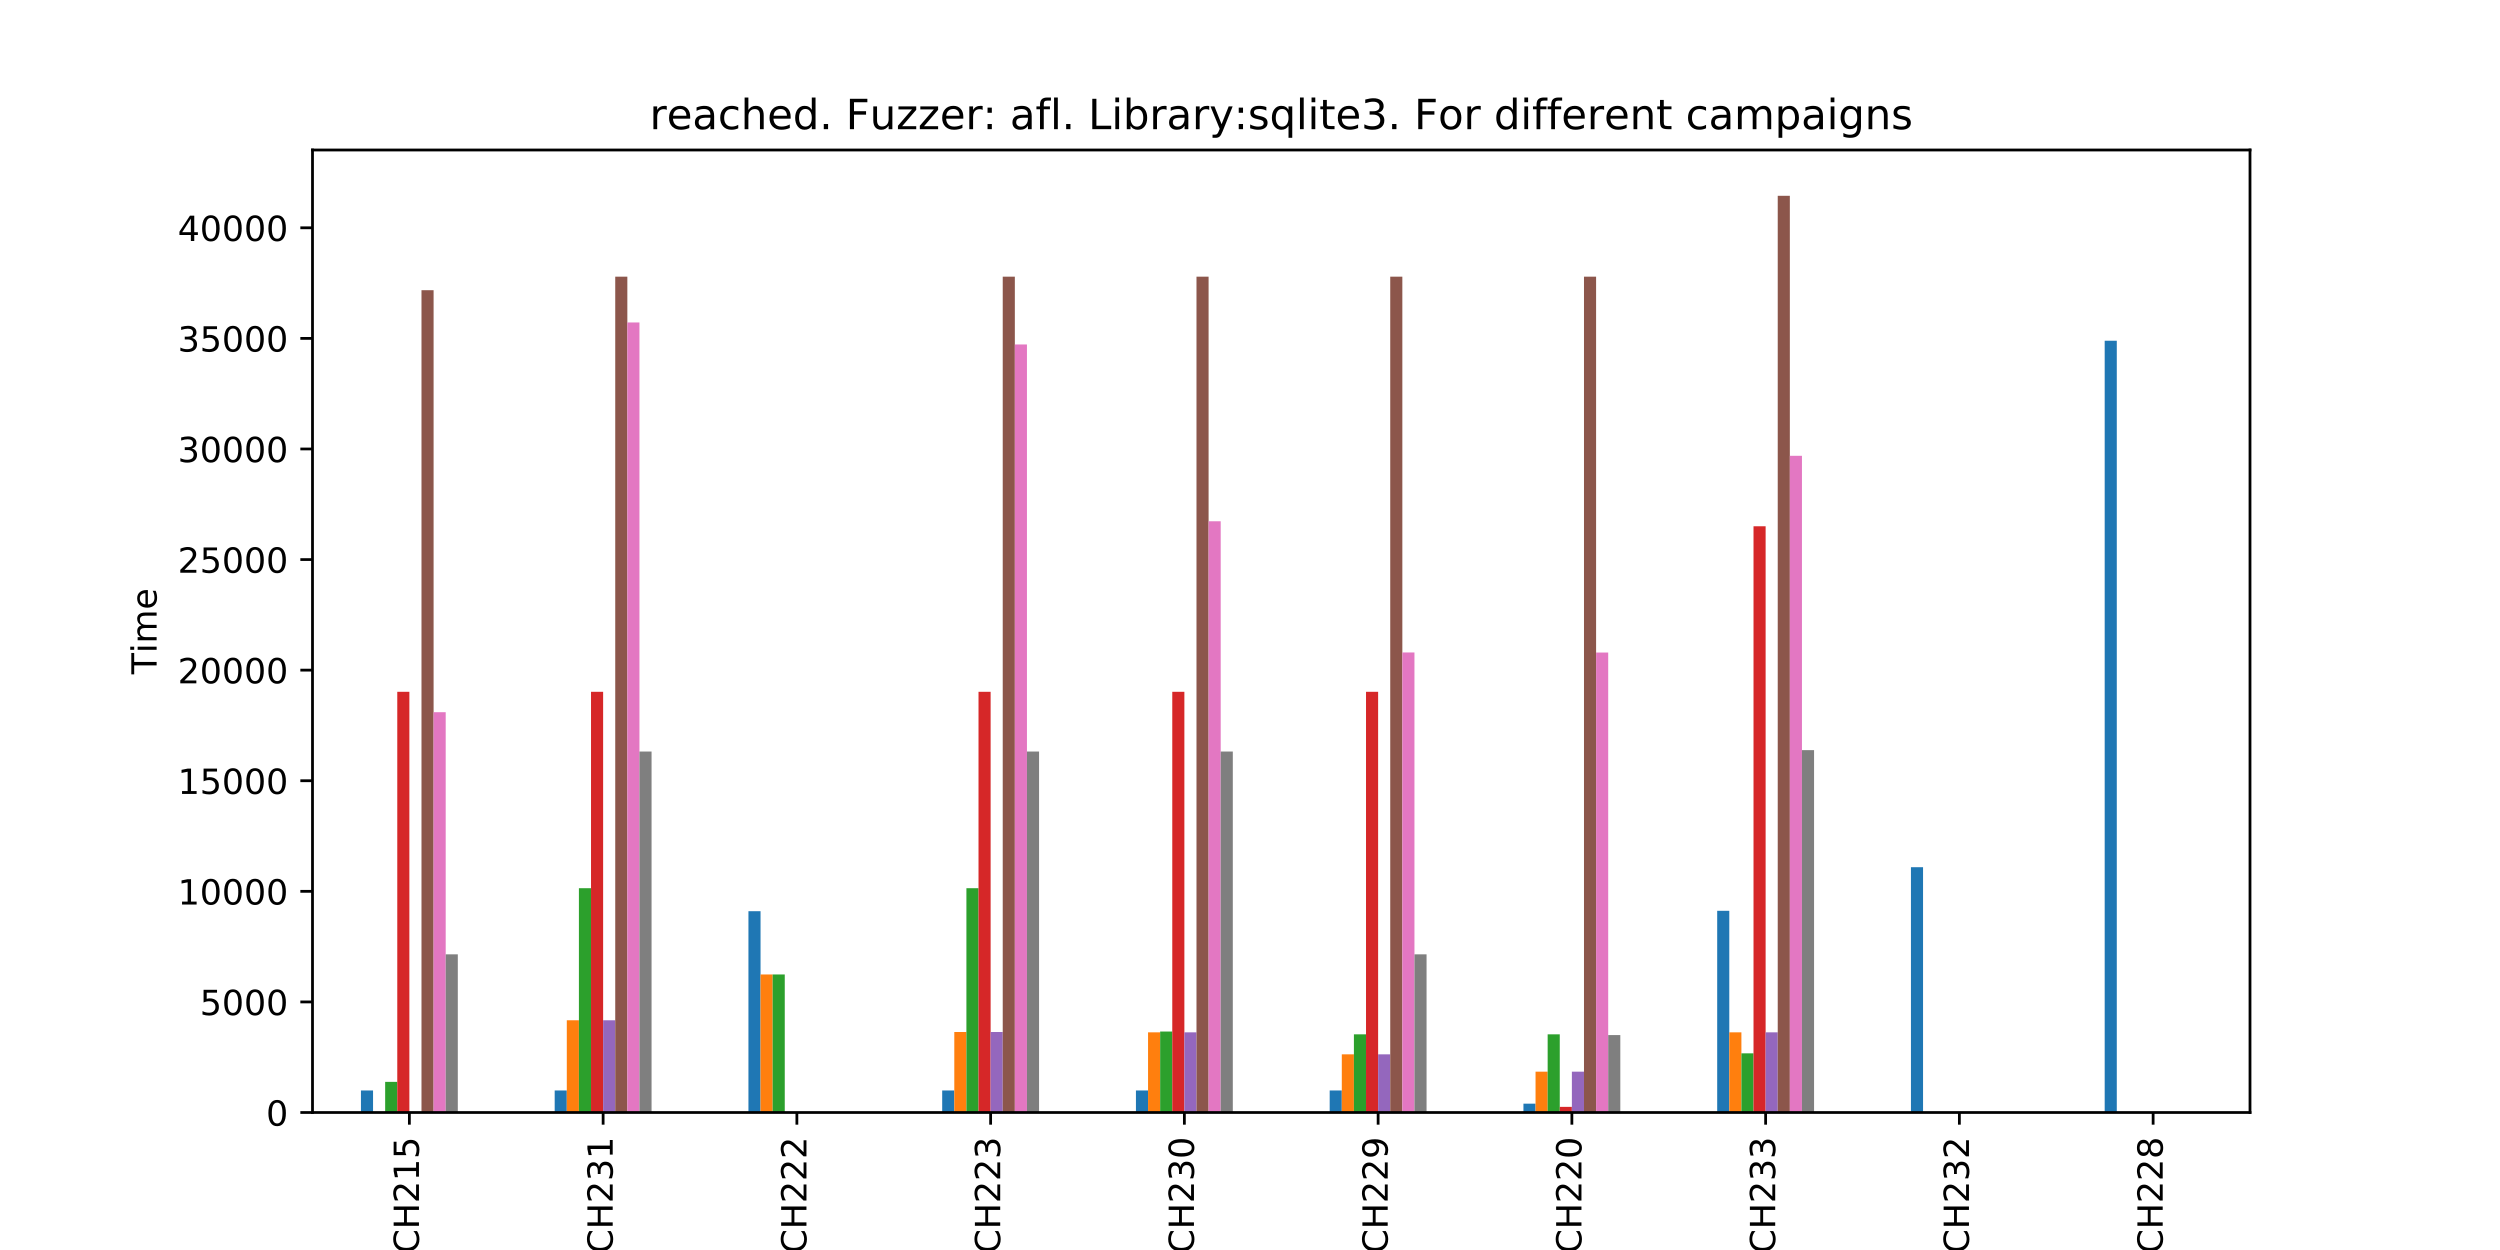 <?xml version="1.0" encoding="utf-8" standalone="no"?>
<!DOCTYPE svg PUBLIC "-//W3C//DTD SVG 1.1//EN"
  "http://www.w3.org/Graphics/SVG/1.1/DTD/svg11.dtd">
<!-- Created with matplotlib (https://matplotlib.org/) -->
<svg height="360pt" version="1.1" viewBox="0 0 720 360" width="720pt" xmlns="http://www.w3.org/2000/svg" xmlns:xlink="http://www.w3.org/1999/xlink">
 <defs>
  <style type="text/css">
*{stroke-linecap:butt;stroke-linejoin:round;}
  </style>
 </defs>
 <g id="figure_1">
  <g id="patch_1">
   <path d="M 0 360 
L 720 360 
L 720 0 
L 0 0 
z
" style="fill:#ffffff;"/>
  </g>
  <g id="axes_1">
   <g id="patch_2">
    <path d="M 90 320.4 
L 648 320.4 
L 648 43.2 
L 90 43.2 
z
" style="fill:#ffffff;"/>
   </g>
   <g id="patch_3">
    <path clip-path="url(#p4ef80f295a)" d="M 103.95 320.4 
L 107.438 320.4 
L 107.438 314.062 
L 103.95 314.062 
z
" style="fill:#1f77b4;"/>
   </g>
   <g id="patch_4">
    <path clip-path="url(#p4ef80f295a)" d="M 159.75 320.4 
L 163.238 320.4 
L 163.238 314.062 
L 159.75 314.062 
z
" style="fill:#1f77b4;"/>
   </g>
   <g id="patch_5">
    <path clip-path="url(#p4ef80f295a)" d="M 215.55 320.4 
L 219.037 320.4 
L 219.037 262.434 
L 215.55 262.434 
z
" style="fill:#1f77b4;"/>
   </g>
   <g id="patch_6">
    <path clip-path="url(#p4ef80f295a)" d="M 271.35 320.4 
L 274.837 320.4 
L 274.837 314.062 
L 271.35 314.062 
z
" style="fill:#1f77b4;"/>
   </g>
   <g id="patch_7">
    <path clip-path="url(#p4ef80f295a)" d="M 327.15 320.4 
L 330.637 320.4 
L 330.637 314.062 
L 327.15 314.062 
z
" style="fill:#1f77b4;"/>
   </g>
   <g id="patch_8">
    <path clip-path="url(#p4ef80f295a)" d="M 382.95 320.4 
L 386.438 320.4 
L 386.438 314.062 
L 382.95 314.062 
z
" style="fill:#1f77b4;"/>
   </g>
   <g id="patch_9">
    <path clip-path="url(#p4ef80f295a)" d="M 438.75 320.4 
L 442.238 320.4 
L 442.238 317.852 
L 438.75 317.852 
z
" style="fill:#1f77b4;"/>
   </g>
   <g id="patch_10">
    <path clip-path="url(#p4ef80f295a)" d="M 494.55 320.4 
L 498.038 320.4 
L 498.038 262.307 
L 494.55 262.307 
z
" style="fill:#1f77b4;"/>
   </g>
   <g id="patch_11">
    <path clip-path="url(#p4ef80f295a)" d="M 550.35 320.4 
L 553.837 320.4 
L 553.837 249.758 
L 550.35 249.758 
z
" style="fill:#1f77b4;"/>
   </g>
   <g id="patch_12">
    <path clip-path="url(#p4ef80f295a)" d="M 606.15 320.4 
L 609.638 320.4 
L 609.638 98.123 
L 606.15 98.123 
z
" style="fill:#1f77b4;"/>
   </g>
   <g id="patch_13">
    <path clip-path="url(#p4ef80f295a)" d="M 107.438 320.4 
L 110.925 320.4 
L 110.925 320.241 
L 107.438 320.241 
z
" style="fill:#ff7f0e;"/>
   </g>
   <g id="patch_14">
    <path clip-path="url(#p4ef80f295a)" d="M 163.238 320.4 
L 166.725 320.4 
L 166.725 293.838 
L 163.238 293.838 
z
" style="fill:#ff7f0e;"/>
   </g>
   <g id="patch_15">
    <path clip-path="url(#p4ef80f295a)" d="M 219.037 320.4 
L 222.525 320.4 
L 222.525 280.652 
L 219.037 280.652 
z
" style="fill:#ff7f0e;"/>
   </g>
   <g id="patch_16">
    <path clip-path="url(#p4ef80f295a)" d="M 274.837 320.4 
L 278.325 320.4 
L 278.325 297.214 
L 274.837 297.214 
z
" style="fill:#ff7f0e;"/>
   </g>
   <g id="patch_17">
    <path clip-path="url(#p4ef80f295a)" d="M 330.637 320.4 
L 334.125 320.4 
L 334.125 297.309 
L 330.637 297.309 
z
" style="fill:#ff7f0e;"/>
   </g>
   <g id="patch_18">
    <path clip-path="url(#p4ef80f295a)" d="M 386.438 320.4 
L 389.925 320.4 
L 389.925 303.647 
L 386.438 303.647 
z
" style="fill:#ff7f0e;"/>
   </g>
   <g id="patch_19">
    <path clip-path="url(#p4ef80f295a)" d="M 442.238 320.4 
L 445.725 320.4 
L 445.725 308.648 
L 442.238 308.648 
z
" style="fill:#ff7f0e;"/>
   </g>
   <g id="patch_20">
    <path clip-path="url(#p4ef80f295a)" d="M 498.038 320.4 
L 501.525 320.4 
L 501.525 297.309 
L 498.038 297.309 
z
" style="fill:#ff7f0e;"/>
   </g>
   <g id="patch_21">
    <path clip-path="url(#p4ef80f295a)" d="M 553.837 320.4 
L 557.325 320.4 
L 557.325 320.4 
L 553.837 320.4 
z
" style="fill:#ff7f0e;"/>
   </g>
   <g id="patch_22">
    <path clip-path="url(#p4ef80f295a)" d="M 609.638 320.4 
L 613.125 320.4 
L 613.125 320.4 
L 609.638 320.4 
z
" style="fill:#ff7f0e;"/>
   </g>
   <g id="patch_23">
    <path clip-path="url(#p4ef80f295a)" d="M 110.925 320.4 
L 114.412 320.4 
L 114.412 311.578 
L 110.925 311.578 
z
" style="fill:#2ca02c;"/>
   </g>
   <g id="patch_24">
    <path clip-path="url(#p4ef80f295a)" d="M 166.725 320.4 
L 170.213 320.4 
L 170.213 255.809 
L 166.725 255.809 
z
" style="fill:#2ca02c;"/>
   </g>
   <g id="patch_25">
    <path clip-path="url(#p4ef80f295a)" d="M 222.525 320.4 
L 226.012 320.4 
L 226.012 280.652 
L 222.525 280.652 
z
" style="fill:#2ca02c;"/>
   </g>
   <g id="patch_26">
    <path clip-path="url(#p4ef80f295a)" d="M 278.325 320.4 
L 281.812 320.4 
L 281.812 255.809 
L 278.325 255.809 
z
" style="fill:#2ca02c;"/>
   </g>
   <g id="patch_27">
    <path clip-path="url(#p4ef80f295a)" d="M 334.125 320.4 
L 337.613 320.4 
L 337.613 297.086 
L 334.125 297.086 
z
" style="fill:#2ca02c;"/>
   </g>
   <g id="patch_28">
    <path clip-path="url(#p4ef80f295a)" d="M 389.925 320.4 
L 393.413 320.4 
L 393.413 297.882 
L 389.925 297.882 
z
" style="fill:#2ca02c;"/>
   </g>
   <g id="patch_29">
    <path clip-path="url(#p4ef80f295a)" d="M 445.725 320.4 
L 449.212 320.4 
L 449.212 297.882 
L 445.725 297.882 
z
" style="fill:#2ca02c;"/>
   </g>
   <g id="patch_30">
    <path clip-path="url(#p4ef80f295a)" d="M 501.525 320.4 
L 505.012 320.4 
L 505.012 303.361 
L 501.525 303.361 
z
" style="fill:#2ca02c;"/>
   </g>
   <g id="patch_31">
    <path clip-path="url(#p4ef80f295a)" d="M 557.325 320.4 
L 560.812 320.4 
L 560.812 320.4 
L 557.325 320.4 
z
" style="fill:#2ca02c;"/>
   </g>
   <g id="patch_32">
    <path clip-path="url(#p4ef80f295a)" d="M 613.125 320.4 
L 616.612 320.4 
L 616.612 320.4 
L 613.125 320.4 
z
" style="fill:#2ca02c;"/>
   </g>
   <g id="patch_33">
    <path clip-path="url(#p4ef80f295a)" d="M 114.412 320.4 
L 117.9 320.4 
L 117.9 199.245 
L 114.412 199.245 
z
" style="fill:#d62728;"/>
   </g>
   <g id="patch_34">
    <path clip-path="url(#p4ef80f295a)" d="M 170.213 320.4 
L 173.7 320.4 
L 173.7 199.245 
L 170.213 199.245 
z
" style="fill:#d62728;"/>
   </g>
   <g id="patch_35">
    <path clip-path="url(#p4ef80f295a)" d="M 226.012 320.4 
L 229.5 320.4 
L 229.5 320.4 
L 226.012 320.4 
z
" style="fill:#d62728;"/>
   </g>
   <g id="patch_36">
    <path clip-path="url(#p4ef80f295a)" d="M 281.812 320.4 
L 285.3 320.4 
L 285.3 199.245 
L 281.812 199.245 
z
" style="fill:#d62728;"/>
   </g>
   <g id="patch_37">
    <path clip-path="url(#p4ef80f295a)" d="M 337.613 320.4 
L 341.1 320.4 
L 341.1 199.245 
L 337.613 199.245 
z
" style="fill:#d62728;"/>
   </g>
   <g id="patch_38">
    <path clip-path="url(#p4ef80f295a)" d="M 393.413 320.4 
L 396.9 320.4 
L 396.9 199.245 
L 393.413 199.245 
z
" style="fill:#d62728;"/>
   </g>
   <g id="patch_39">
    <path clip-path="url(#p4ef80f295a)" d="M 449.212 320.4 
L 452.7 320.4 
L 452.7 318.776 
L 449.212 318.776 
z
" style="fill:#d62728;"/>
   </g>
   <g id="patch_40">
    <path clip-path="url(#p4ef80f295a)" d="M 505.012 320.4 
L 508.5 320.4 
L 508.5 151.566 
L 505.012 151.566 
z
" style="fill:#d62728;"/>
   </g>
   <g id="patch_41">
    <path clip-path="url(#p4ef80f295a)" d="M 560.812 320.4 
L 564.3 320.4 
L 564.3 320.4 
L 560.812 320.4 
z
" style="fill:#d62728;"/>
   </g>
   <g id="patch_42">
    <path clip-path="url(#p4ef80f295a)" d="M 616.612 320.4 
L 620.1 320.4 
L 620.1 320.4 
L 616.612 320.4 
z
" style="fill:#d62728;"/>
   </g>
   <g id="patch_43">
    <path clip-path="url(#p4ef80f295a)" d="M 117.9 320.4 
L 121.388 320.4 
L 121.388 320.241 
L 117.9 320.241 
z
" style="fill:#9467bd;"/>
   </g>
   <g id="patch_44">
    <path clip-path="url(#p4ef80f295a)" d="M 173.7 320.4 
L 177.188 320.4 
L 177.188 293.838 
L 173.7 293.838 
z
" style="fill:#9467bd;"/>
   </g>
   <g id="patch_45">
    <path clip-path="url(#p4ef80f295a)" d="M 229.5 320.4 
L 232.988 320.4 
L 232.988 320.4 
L 229.5 320.4 
z
" style="fill:#9467bd;"/>
   </g>
   <g id="patch_46">
    <path clip-path="url(#p4ef80f295a)" d="M 285.3 320.4 
L 288.788 320.4 
L 288.788 297.214 
L 285.3 297.214 
z
" style="fill:#9467bd;"/>
   </g>
   <g id="patch_47">
    <path clip-path="url(#p4ef80f295a)" d="M 341.1 320.4 
L 344.587 320.4 
L 344.587 297.309 
L 341.1 297.309 
z
" style="fill:#9467bd;"/>
   </g>
   <g id="patch_48">
    <path clip-path="url(#p4ef80f295a)" d="M 396.9 320.4 
L 400.387 320.4 
L 400.387 303.647 
L 396.9 303.647 
z
" style="fill:#9467bd;"/>
   </g>
   <g id="patch_49">
    <path clip-path="url(#p4ef80f295a)" d="M 452.7 320.4 
L 456.188 320.4 
L 456.188 308.648 
L 452.7 308.648 
z
" style="fill:#9467bd;"/>
   </g>
   <g id="patch_50">
    <path clip-path="url(#p4ef80f295a)" d="M 508.5 320.4 
L 511.988 320.4 
L 511.988 297.309 
L 508.5 297.309 
z
" style="fill:#9467bd;"/>
   </g>
   <g id="patch_51">
    <path clip-path="url(#p4ef80f295a)" d="M 564.3 320.4 
L 567.788 320.4 
L 567.788 320.4 
L 564.3 320.4 
z
" style="fill:#9467bd;"/>
   </g>
   <g id="patch_52">
    <path clip-path="url(#p4ef80f295a)" d="M 620.1 320.4 
L 623.587 320.4 
L 623.587 320.4 
L 620.1 320.4 
z
" style="fill:#9467bd;"/>
   </g>
   <g id="patch_53">
    <path clip-path="url(#p4ef80f295a)" d="M 121.388 320.4 
L 124.875 320.4 
L 124.875 83.568 
L 121.388 83.568 
z
" style="fill:#8c564b;"/>
   </g>
   <g id="patch_54">
    <path clip-path="url(#p4ef80f295a)" d="M 177.188 320.4 
L 180.675 320.4 
L 180.675 79.682 
L 177.188 79.682 
z
" style="fill:#8c564b;"/>
   </g>
   <g id="patch_55">
    <path clip-path="url(#p4ef80f295a)" d="M 232.988 320.4 
L 236.475 320.4 
L 236.475 320.4 
L 232.988 320.4 
z
" style="fill:#8c564b;"/>
   </g>
   <g id="patch_56">
    <path clip-path="url(#p4ef80f295a)" d="M 288.788 320.4 
L 292.275 320.4 
L 292.275 79.682 
L 288.788 79.682 
z
" style="fill:#8c564b;"/>
   </g>
   <g id="patch_57">
    <path clip-path="url(#p4ef80f295a)" d="M 344.587 320.4 
L 348.075 320.4 
L 348.075 79.682 
L 344.587 79.682 
z
" style="fill:#8c564b;"/>
   </g>
   <g id="patch_58">
    <path clip-path="url(#p4ef80f295a)" d="M 400.387 320.4 
L 403.875 320.4 
L 403.875 79.682 
L 400.387 79.682 
z
" style="fill:#8c564b;"/>
   </g>
   <g id="patch_59">
    <path clip-path="url(#p4ef80f295a)" d="M 456.188 320.4 
L 459.675 320.4 
L 459.675 79.682 
L 456.188 79.682 
z
" style="fill:#8c564b;"/>
   </g>
   <g id="patch_60">
    <path clip-path="url(#p4ef80f295a)" d="M 511.988 320.4 
L 515.475 320.4 
L 515.475 56.4 
L 511.988 56.4 
z
" style="fill:#8c564b;"/>
   </g>
   <g id="patch_61">
    <path clip-path="url(#p4ef80f295a)" d="M 567.788 320.4 
L 571.275 320.4 
L 571.275 320.4 
L 567.788 320.4 
z
" style="fill:#8c564b;"/>
   </g>
   <g id="patch_62">
    <path clip-path="url(#p4ef80f295a)" d="M 623.587 320.4 
L 627.075 320.4 
L 627.075 320.4 
L 623.587 320.4 
z
" style="fill:#8c564b;"/>
   </g>
   <g id="patch_63">
    <path clip-path="url(#p4ef80f295a)" d="M 124.875 320.4 
L 128.363 320.4 
L 128.363 205.105 
L 124.875 205.105 
z
" style="fill:#e377c2;"/>
   </g>
   <g id="patch_64">
    <path clip-path="url(#p4ef80f295a)" d="M 180.675 320.4 
L 184.162 320.4 
L 184.162 92.868 
L 180.675 92.868 
z
" style="fill:#e377c2;"/>
   </g>
   <g id="patch_65">
    <path clip-path="url(#p4ef80f295a)" d="M 236.475 320.4 
L 239.963 320.4 
L 239.963 320.4 
L 236.475 320.4 
z
" style="fill:#e377c2;"/>
   </g>
   <g id="patch_66">
    <path clip-path="url(#p4ef80f295a)" d="M 292.275 320.4 
L 295.762 320.4 
L 295.762 99.206 
L 292.275 99.206 
z
" style="fill:#e377c2;"/>
   </g>
   <g id="patch_67">
    <path clip-path="url(#p4ef80f295a)" d="M 348.075 320.4 
L 351.562 320.4 
L 351.562 150.133 
L 348.075 150.133 
z
" style="fill:#e377c2;"/>
   </g>
   <g id="patch_68">
    <path clip-path="url(#p4ef80f295a)" d="M 403.875 320.4 
L 407.363 320.4 
L 407.363 187.906 
L 403.875 187.906 
z
" style="fill:#e377c2;"/>
   </g>
   <g id="patch_69">
    <path clip-path="url(#p4ef80f295a)" d="M 459.675 320.4 
L 463.163 320.4 
L 463.163 187.938 
L 459.675 187.938 
z
" style="fill:#e377c2;"/>
   </g>
   <g id="patch_70">
    <path clip-path="url(#p4ef80f295a)" d="M 515.475 320.4 
L 518.962 320.4 
L 518.962 131.278 
L 515.475 131.278 
z
" style="fill:#e377c2;"/>
   </g>
   <g id="patch_71">
    <path clip-path="url(#p4ef80f295a)" d="M 571.275 320.4 
L 574.763 320.4 
L 574.763 320.4 
L 571.275 320.4 
z
" style="fill:#e377c2;"/>
   </g>
   <g id="patch_72">
    <path clip-path="url(#p4ef80f295a)" d="M 627.075 320.4 
L 630.562 320.4 
L 630.562 320.4 
L 627.075 320.4 
z
" style="fill:#e377c2;"/>
   </g>
   <g id="patch_73">
    <path clip-path="url(#p4ef80f295a)" d="M 128.363 320.4 
L 131.85 320.4 
L 131.85 274.855 
L 128.363 274.855 
z
" style="fill:#7f7f7f;"/>
   </g>
   <g id="patch_74">
    <path clip-path="url(#p4ef80f295a)" d="M 184.162 320.4 
L 187.65 320.4 
L 187.65 216.443 
L 184.162 216.443 
z
" style="fill:#7f7f7f;"/>
   </g>
   <g id="patch_75">
    <path clip-path="url(#p4ef80f295a)" d="M 239.963 320.4 
L 243.45 320.4 
L 243.45 320.4 
L 239.963 320.4 
z
" style="fill:#7f7f7f;"/>
   </g>
   <g id="patch_76">
    <path clip-path="url(#p4ef80f295a)" d="M 295.762 320.4 
L 299.25 320.4 
L 299.25 216.443 
L 295.762 216.443 
z
" style="fill:#7f7f7f;"/>
   </g>
   <g id="patch_77">
    <path clip-path="url(#p4ef80f295a)" d="M 351.562 320.4 
L 355.05 320.4 
L 355.05 216.443 
L 351.562 216.443 
z
" style="fill:#7f7f7f;"/>
   </g>
   <g id="patch_78">
    <path clip-path="url(#p4ef80f295a)" d="M 407.363 320.4 
L 410.85 320.4 
L 410.85 274.855 
L 407.363 274.855 
z
" style="fill:#7f7f7f;"/>
   </g>
   <g id="patch_79">
    <path clip-path="url(#p4ef80f295a)" d="M 463.163 320.4 
L 466.65 320.4 
L 466.65 298.105 
L 463.163 298.105 
z
" style="fill:#7f7f7f;"/>
   </g>
   <g id="patch_80">
    <path clip-path="url(#p4ef80f295a)" d="M 518.962 320.4 
L 522.45 320.4 
L 522.45 216.029 
L 518.962 216.029 
z
" style="fill:#7f7f7f;"/>
   </g>
   <g id="patch_81">
    <path clip-path="url(#p4ef80f295a)" d="M 574.763 320.4 
L 578.25 320.4 
L 578.25 320.4 
L 574.763 320.4 
z
" style="fill:#7f7f7f;"/>
   </g>
   <g id="patch_82">
    <path clip-path="url(#p4ef80f295a)" d="M 630.562 320.4 
L 634.05 320.4 
L 634.05 320.4 
L 630.562 320.4 
z
" style="fill:#7f7f7f;"/>
   </g>
   <g id="matplotlib.axis_1">
    <g id="xtick_1">
     <g id="line2d_1">
      <defs>
       <path d="M 0 0 
L 0 3.5 
" id="m2a6c8b374e" style="stroke:#000000;stroke-width:0.8;"/>
      </defs>
      <g>
       <use style="stroke:#000000;stroke-width:0.8;" x="117.9" xlink:href="#m2a6c8b374e" y="320.4"/>
      </g>
     </g>
     <g id="text_1">
      <!-- JCH215 -->
      <defs>
       <path d="M 9.812 72.906 
L 19.672 72.906 
L 19.672 5.078 
Q 19.672 -8.109 14.672 -14.062 
Q 9.672 -20.016 -1.422 -20.016 
L -5.172 -20.016 
L -5.172 -11.719 
L -2.094 -11.719 
Q 4.438 -11.719 7.125 -8.047 
Q 9.812 -4.391 9.812 5.078 
z
" id="DejaVuSans-74"/>
       <path d="M 64.406 67.281 
L 64.406 56.891 
Q 59.422 61.531 53.781 63.812 
Q 48.141 66.109 41.797 66.109 
Q 29.297 66.109 22.656 58.469 
Q 16.016 50.828 16.016 36.375 
Q 16.016 21.969 22.656 14.328 
Q 29.297 6.688 41.797 6.688 
Q 48.141 6.688 53.781 8.984 
Q 59.422 11.281 64.406 15.922 
L 64.406 5.609 
Q 59.234 2.094 53.438 0.328 
Q 47.656 -1.422 41.219 -1.422 
Q 24.656 -1.422 15.125 8.703 
Q 5.609 18.844 5.609 36.375 
Q 5.609 53.953 15.125 64.078 
Q 24.656 74.219 41.219 74.219 
Q 47.75 74.219 53.531 72.484 
Q 59.328 70.75 64.406 67.281 
z
" id="DejaVuSans-67"/>
       <path d="M 9.812 72.906 
L 19.672 72.906 
L 19.672 43.016 
L 55.516 43.016 
L 55.516 72.906 
L 65.375 72.906 
L 65.375 0 
L 55.516 0 
L 55.516 34.719 
L 19.672 34.719 
L 19.672 0 
L 9.812 0 
z
" id="DejaVuSans-72"/>
       <path d="M 19.188 8.297 
L 53.609 8.297 
L 53.609 0 
L 7.328 0 
L 7.328 8.297 
Q 12.938 14.109 22.625 23.891 
Q 32.328 33.688 34.812 36.531 
Q 39.547 41.844 41.422 45.531 
Q 43.312 49.219 43.312 52.781 
Q 43.312 58.594 39.234 62.25 
Q 35.156 65.922 28.609 65.922 
Q 23.969 65.922 18.812 64.312 
Q 13.672 62.703 7.812 59.422 
L 7.812 69.391 
Q 13.766 71.781 18.938 73 
Q 24.125 74.219 28.422 74.219 
Q 39.75 74.219 46.484 68.547 
Q 53.219 62.891 53.219 53.422 
Q 53.219 48.922 51.531 44.891 
Q 49.859 40.875 45.406 35.406 
Q 44.188 33.984 37.641 27.219 
Q 31.109 20.453 19.188 8.297 
z
" id="DejaVuSans-50"/>
       <path d="M 12.406 8.297 
L 28.516 8.297 
L 28.516 63.922 
L 10.984 60.406 
L 10.984 69.391 
L 28.422 72.906 
L 38.281 72.906 
L 38.281 8.297 
L 54.391 8.297 
L 54.391 0 
L 12.406 0 
z
" id="DejaVuSans-49"/>
       <path d="M 10.797 72.906 
L 49.516 72.906 
L 49.516 64.594 
L 19.828 64.594 
L 19.828 46.734 
Q 21.969 47.469 24.109 47.828 
Q 26.266 48.188 28.422 48.188 
Q 40.625 48.188 47.75 41.5 
Q 54.891 34.812 54.891 23.391 
Q 54.891 11.625 47.562 5.094 
Q 40.234 -1.422 26.906 -1.422 
Q 22.312 -1.422 17.547 -0.641 
Q 12.797 0.141 7.719 1.703 
L 7.719 11.625 
Q 12.109 9.234 16.797 8.062 
Q 21.484 6.891 26.703 6.891 
Q 35.156 6.891 40.078 11.328 
Q 45.016 15.766 45.016 23.391 
Q 45.016 31 40.078 35.438 
Q 35.156 39.891 26.703 39.891 
Q 22.75 39.891 18.812 39.016 
Q 14.891 38.141 10.797 36.281 
z
" id="DejaVuSans-53"/>
      </defs>
      <g transform="translate(120.659 363.941)rotate(-90)scale(0.1 -0.1)">
       <use xlink:href="#DejaVuSans-74"/>
       <use x="29.492" xlink:href="#DejaVuSans-67"/>
       <use x="99.316" xlink:href="#DejaVuSans-72"/>
       <use x="174.512" xlink:href="#DejaVuSans-50"/>
       <use x="238.135" xlink:href="#DejaVuSans-49"/>
       <use x="301.758" xlink:href="#DejaVuSans-53"/>
      </g>
     </g>
    </g>
    <g id="xtick_2">
     <g id="line2d_2">
      <g>
       <use style="stroke:#000000;stroke-width:0.8;" x="173.7" xlink:href="#m2a6c8b374e" y="320.4"/>
      </g>
     </g>
     <g id="text_2">
      <!-- JCH231 -->
      <defs>
       <path d="M 40.578 39.312 
Q 47.656 37.797 51.625 33 
Q 55.609 28.219 55.609 21.188 
Q 55.609 10.406 48.188 4.484 
Q 40.766 -1.422 27.094 -1.422 
Q 22.516 -1.422 17.656 -0.516 
Q 12.797 0.391 7.625 2.203 
L 7.625 11.719 
Q 11.719 9.328 16.594 8.109 
Q 21.484 6.891 26.812 6.891 
Q 36.078 6.891 40.938 10.547 
Q 45.797 14.203 45.797 21.188 
Q 45.797 27.641 41.281 31.266 
Q 36.766 34.906 28.719 34.906 
L 20.219 34.906 
L 20.219 43.016 
L 29.109 43.016 
Q 36.375 43.016 40.234 45.922 
Q 44.094 48.828 44.094 54.297 
Q 44.094 59.906 40.109 62.906 
Q 36.141 65.922 28.719 65.922 
Q 24.656 65.922 20.016 65.031 
Q 15.375 64.156 9.812 62.312 
L 9.812 71.094 
Q 15.438 72.656 20.344 73.438 
Q 25.25 74.219 29.594 74.219 
Q 40.828 74.219 47.359 69.109 
Q 53.906 64.016 53.906 55.328 
Q 53.906 49.266 50.438 45.094 
Q 46.969 40.922 40.578 39.312 
z
" id="DejaVuSans-51"/>
      </defs>
      <g transform="translate(176.459 363.941)rotate(-90)scale(0.1 -0.1)">
       <use xlink:href="#DejaVuSans-74"/>
       <use x="29.492" xlink:href="#DejaVuSans-67"/>
       <use x="99.316" xlink:href="#DejaVuSans-72"/>
       <use x="174.512" xlink:href="#DejaVuSans-50"/>
       <use x="238.135" xlink:href="#DejaVuSans-51"/>
       <use x="301.758" xlink:href="#DejaVuSans-49"/>
      </g>
     </g>
    </g>
    <g id="xtick_3">
     <g id="line2d_3">
      <g>
       <use style="stroke:#000000;stroke-width:0.8;" x="229.5" xlink:href="#m2a6c8b374e" y="320.4"/>
      </g>
     </g>
     <g id="text_3">
      <!-- JCH222 -->
      <g transform="translate(232.259 363.941)rotate(-90)scale(0.1 -0.1)">
       <use xlink:href="#DejaVuSans-74"/>
       <use x="29.492" xlink:href="#DejaVuSans-67"/>
       <use x="99.316" xlink:href="#DejaVuSans-72"/>
       <use x="174.512" xlink:href="#DejaVuSans-50"/>
       <use x="238.135" xlink:href="#DejaVuSans-50"/>
       <use x="301.758" xlink:href="#DejaVuSans-50"/>
      </g>
     </g>
    </g>
    <g id="xtick_4">
     <g id="line2d_4">
      <g>
       <use style="stroke:#000000;stroke-width:0.8;" x="285.3" xlink:href="#m2a6c8b374e" y="320.4"/>
      </g>
     </g>
     <g id="text_4">
      <!-- JCH223 -->
      <g transform="translate(288.059 363.941)rotate(-90)scale(0.1 -0.1)">
       <use xlink:href="#DejaVuSans-74"/>
       <use x="29.492" xlink:href="#DejaVuSans-67"/>
       <use x="99.316" xlink:href="#DejaVuSans-72"/>
       <use x="174.512" xlink:href="#DejaVuSans-50"/>
       <use x="238.135" xlink:href="#DejaVuSans-50"/>
       <use x="301.758" xlink:href="#DejaVuSans-51"/>
      </g>
     </g>
    </g>
    <g id="xtick_5">
     <g id="line2d_5">
      <g>
       <use style="stroke:#000000;stroke-width:0.8;" x="341.1" xlink:href="#m2a6c8b374e" y="320.4"/>
      </g>
     </g>
     <g id="text_5">
      <!-- JCH230 -->
      <defs>
       <path d="M 31.781 66.406 
Q 24.172 66.406 20.328 58.906 
Q 16.5 51.422 16.5 36.375 
Q 16.5 21.391 20.328 13.891 
Q 24.172 6.391 31.781 6.391 
Q 39.453 6.391 43.281 13.891 
Q 47.125 21.391 47.125 36.375 
Q 47.125 51.422 43.281 58.906 
Q 39.453 66.406 31.781 66.406 
z
M 31.781 74.219 
Q 44.047 74.219 50.516 64.516 
Q 56.984 54.828 56.984 36.375 
Q 56.984 17.969 50.516 8.266 
Q 44.047 -1.422 31.781 -1.422 
Q 19.531 -1.422 13.062 8.266 
Q 6.594 17.969 6.594 36.375 
Q 6.594 54.828 13.062 64.516 
Q 19.531 74.219 31.781 74.219 
z
" id="DejaVuSans-48"/>
      </defs>
      <g transform="translate(343.859 363.941)rotate(-90)scale(0.1 -0.1)">
       <use xlink:href="#DejaVuSans-74"/>
       <use x="29.492" xlink:href="#DejaVuSans-67"/>
       <use x="99.316" xlink:href="#DejaVuSans-72"/>
       <use x="174.512" xlink:href="#DejaVuSans-50"/>
       <use x="238.135" xlink:href="#DejaVuSans-51"/>
       <use x="301.758" xlink:href="#DejaVuSans-48"/>
      </g>
     </g>
    </g>
    <g id="xtick_6">
     <g id="line2d_6">
      <g>
       <use style="stroke:#000000;stroke-width:0.8;" x="396.9" xlink:href="#m2a6c8b374e" y="320.4"/>
      </g>
     </g>
     <g id="text_6">
      <!-- JCH229 -->
      <defs>
       <path d="M 10.984 1.516 
L 10.984 10.5 
Q 14.703 8.734 18.5 7.812 
Q 22.312 6.891 25.984 6.891 
Q 35.75 6.891 40.891 13.453 
Q 46.047 20.016 46.781 33.406 
Q 43.953 29.203 39.594 26.953 
Q 35.25 24.703 29.984 24.703 
Q 19.047 24.703 12.672 31.312 
Q 6.297 37.938 6.297 49.422 
Q 6.297 60.641 12.938 67.422 
Q 19.578 74.219 30.609 74.219 
Q 43.266 74.219 49.922 64.516 
Q 56.594 54.828 56.594 36.375 
Q 56.594 19.141 48.406 8.859 
Q 40.234 -1.422 26.422 -1.422 
Q 22.703 -1.422 18.891 -0.688 
Q 15.094 0.047 10.984 1.516 
z
M 30.609 32.422 
Q 37.25 32.422 41.125 36.953 
Q 45.016 41.5 45.016 49.422 
Q 45.016 57.281 41.125 61.844 
Q 37.25 66.406 30.609 66.406 
Q 23.969 66.406 20.094 61.844 
Q 16.219 57.281 16.219 49.422 
Q 16.219 41.5 20.094 36.953 
Q 23.969 32.422 30.609 32.422 
z
" id="DejaVuSans-57"/>
      </defs>
      <g transform="translate(399.659 363.941)rotate(-90)scale(0.1 -0.1)">
       <use xlink:href="#DejaVuSans-74"/>
       <use x="29.492" xlink:href="#DejaVuSans-67"/>
       <use x="99.316" xlink:href="#DejaVuSans-72"/>
       <use x="174.512" xlink:href="#DejaVuSans-50"/>
       <use x="238.135" xlink:href="#DejaVuSans-50"/>
       <use x="301.758" xlink:href="#DejaVuSans-57"/>
      </g>
     </g>
    </g>
    <g id="xtick_7">
     <g id="line2d_7">
      <g>
       <use style="stroke:#000000;stroke-width:0.8;" x="452.7" xlink:href="#m2a6c8b374e" y="320.4"/>
      </g>
     </g>
     <g id="text_7">
      <!-- JCH220 -->
      <g transform="translate(455.459 363.941)rotate(-90)scale(0.1 -0.1)">
       <use xlink:href="#DejaVuSans-74"/>
       <use x="29.492" xlink:href="#DejaVuSans-67"/>
       <use x="99.316" xlink:href="#DejaVuSans-72"/>
       <use x="174.512" xlink:href="#DejaVuSans-50"/>
       <use x="238.135" xlink:href="#DejaVuSans-50"/>
       <use x="301.758" xlink:href="#DejaVuSans-48"/>
      </g>
     </g>
    </g>
    <g id="xtick_8">
     <g id="line2d_8">
      <g>
       <use style="stroke:#000000;stroke-width:0.8;" x="508.5" xlink:href="#m2a6c8b374e" y="320.4"/>
      </g>
     </g>
     <g id="text_8">
      <!-- JCH233 -->
      <g transform="translate(511.259 363.941)rotate(-90)scale(0.1 -0.1)">
       <use xlink:href="#DejaVuSans-74"/>
       <use x="29.492" xlink:href="#DejaVuSans-67"/>
       <use x="99.316" xlink:href="#DejaVuSans-72"/>
       <use x="174.512" xlink:href="#DejaVuSans-50"/>
       <use x="238.135" xlink:href="#DejaVuSans-51"/>
       <use x="301.758" xlink:href="#DejaVuSans-51"/>
      </g>
     </g>
    </g>
    <g id="xtick_9">
     <g id="line2d_9">
      <g>
       <use style="stroke:#000000;stroke-width:0.8;" x="564.3" xlink:href="#m2a6c8b374e" y="320.4"/>
      </g>
     </g>
     <g id="text_9">
      <!-- JCH232 -->
      <g transform="translate(567.059 363.941)rotate(-90)scale(0.1 -0.1)">
       <use xlink:href="#DejaVuSans-74"/>
       <use x="29.492" xlink:href="#DejaVuSans-67"/>
       <use x="99.316" xlink:href="#DejaVuSans-72"/>
       <use x="174.512" xlink:href="#DejaVuSans-50"/>
       <use x="238.135" xlink:href="#DejaVuSans-51"/>
       <use x="301.758" xlink:href="#DejaVuSans-50"/>
      </g>
     </g>
    </g>
    <g id="xtick_10">
     <g id="line2d_10">
      <g>
       <use style="stroke:#000000;stroke-width:0.8;" x="620.1" xlink:href="#m2a6c8b374e" y="320.4"/>
      </g>
     </g>
     <g id="text_10">
      <!-- JCH228 -->
      <defs>
       <path d="M 31.781 34.625 
Q 24.75 34.625 20.719 30.859 
Q 16.703 27.094 16.703 20.516 
Q 16.703 13.922 20.719 10.156 
Q 24.75 6.391 31.781 6.391 
Q 38.812 6.391 42.859 10.172 
Q 46.922 13.969 46.922 20.516 
Q 46.922 27.094 42.891 30.859 
Q 38.875 34.625 31.781 34.625 
z
M 21.922 38.812 
Q 15.578 40.375 12.031 44.719 
Q 8.5 49.078 8.5 55.328 
Q 8.5 64.062 14.719 69.141 
Q 20.953 74.219 31.781 74.219 
Q 42.672 74.219 48.875 69.141 
Q 55.078 64.062 55.078 55.328 
Q 55.078 49.078 51.531 44.719 
Q 48 40.375 41.703 38.812 
Q 48.828 37.156 52.797 32.312 
Q 56.781 27.484 56.781 20.516 
Q 56.781 9.906 50.312 4.234 
Q 43.844 -1.422 31.781 -1.422 
Q 19.734 -1.422 13.25 4.234 
Q 6.781 9.906 6.781 20.516 
Q 6.781 27.484 10.781 32.312 
Q 14.797 37.156 21.922 38.812 
z
M 18.312 54.391 
Q 18.312 48.734 21.844 45.562 
Q 25.391 42.391 31.781 42.391 
Q 38.141 42.391 41.719 45.562 
Q 45.312 48.734 45.312 54.391 
Q 45.312 60.062 41.719 63.234 
Q 38.141 66.406 31.781 66.406 
Q 25.391 66.406 21.844 63.234 
Q 18.312 60.062 18.312 54.391 
z
" id="DejaVuSans-56"/>
      </defs>
      <g transform="translate(622.859 363.941)rotate(-90)scale(0.1 -0.1)">
       <use xlink:href="#DejaVuSans-74"/>
       <use x="29.492" xlink:href="#DejaVuSans-67"/>
       <use x="99.316" xlink:href="#DejaVuSans-72"/>
       <use x="174.512" xlink:href="#DejaVuSans-50"/>
       <use x="238.135" xlink:href="#DejaVuSans-50"/>
       <use x="301.758" xlink:href="#DejaVuSans-56"/>
      </g>
     </g>
    </g>
    <g id="text_11">
     <!-- Bug Number -->
     <defs>
      <path d="M 19.672 34.812 
L 19.672 8.109 
L 35.5 8.109 
Q 43.453 8.109 47.281 11.406 
Q 51.125 14.703 51.125 21.484 
Q 51.125 28.328 47.281 31.562 
Q 43.453 34.812 35.5 34.812 
z
M 19.672 64.797 
L 19.672 42.828 
L 34.281 42.828 
Q 41.5 42.828 45.031 45.531 
Q 48.578 48.25 48.578 53.812 
Q 48.578 59.328 45.031 62.062 
Q 41.5 64.797 34.281 64.797 
z
M 9.812 72.906 
L 35.016 72.906 
Q 46.297 72.906 52.391 68.219 
Q 58.5 63.531 58.5 54.891 
Q 58.5 48.188 55.375 44.234 
Q 52.25 40.281 46.188 39.312 
Q 53.469 37.75 57.5 32.781 
Q 61.531 27.828 61.531 20.406 
Q 61.531 10.641 54.891 5.312 
Q 48.25 0 35.984 0 
L 9.812 0 
z
" id="DejaVuSans-66"/>
      <path d="M 8.5 21.578 
L 8.5 54.688 
L 17.484 54.688 
L 17.484 21.922 
Q 17.484 14.156 20.5 10.266 
Q 23.531 6.391 29.594 6.391 
Q 36.859 6.391 41.078 11.031 
Q 45.312 15.672 45.312 23.688 
L 45.312 54.688 
L 54.297 54.688 
L 54.297 0 
L 45.312 0 
L 45.312 8.406 
Q 42.047 3.422 37.719 1 
Q 33.406 -1.422 27.688 -1.422 
Q 18.266 -1.422 13.375 4.438 
Q 8.5 10.297 8.5 21.578 
z
M 31.109 56 
z
" id="DejaVuSans-117"/>
      <path d="M 45.406 27.984 
Q 45.406 37.75 41.375 43.109 
Q 37.359 48.484 30.078 48.484 
Q 22.859 48.484 18.828 43.109 
Q 14.797 37.75 14.797 27.984 
Q 14.797 18.266 18.828 12.891 
Q 22.859 7.516 30.078 7.516 
Q 37.359 7.516 41.375 12.891 
Q 45.406 18.266 45.406 27.984 
z
M 54.391 6.781 
Q 54.391 -7.172 48.188 -13.984 
Q 42 -20.797 29.203 -20.797 
Q 24.469 -20.797 20.266 -20.094 
Q 16.062 -19.391 12.109 -17.922 
L 12.109 -9.188 
Q 16.062 -11.328 19.922 -12.344 
Q 23.781 -13.375 27.781 -13.375 
Q 36.625 -13.375 41.016 -8.766 
Q 45.406 -4.156 45.406 5.172 
L 45.406 9.625 
Q 42.625 4.781 38.281 2.391 
Q 33.938 0 27.875 0 
Q 17.828 0 11.672 7.656 
Q 5.516 15.328 5.516 27.984 
Q 5.516 40.672 11.672 48.328 
Q 17.828 56 27.875 56 
Q 33.938 56 38.281 53.609 
Q 42.625 51.219 45.406 46.391 
L 45.406 54.688 
L 54.391 54.688 
z
" id="DejaVuSans-103"/>
      <path id="DejaVuSans-32"/>
      <path d="M 9.812 72.906 
L 23.094 72.906 
L 55.422 11.922 
L 55.422 72.906 
L 64.984 72.906 
L 64.984 0 
L 51.703 0 
L 19.391 60.984 
L 19.391 0 
L 9.812 0 
z
" id="DejaVuSans-78"/>
      <path d="M 52 44.188 
Q 55.375 50.25 60.062 53.125 
Q 64.75 56 71.094 56 
Q 79.641 56 84.281 50.016 
Q 88.922 44.047 88.922 33.016 
L 88.922 0 
L 79.891 0 
L 79.891 32.719 
Q 79.891 40.578 77.094 44.375 
Q 74.312 48.188 68.609 48.188 
Q 61.625 48.188 57.562 43.547 
Q 53.516 38.922 53.516 30.906 
L 53.516 0 
L 44.484 0 
L 44.484 32.719 
Q 44.484 40.625 41.703 44.406 
Q 38.922 48.188 33.109 48.188 
Q 26.219 48.188 22.156 43.531 
Q 18.109 38.875 18.109 30.906 
L 18.109 0 
L 9.078 0 
L 9.078 54.688 
L 18.109 54.688 
L 18.109 46.188 
Q 21.188 51.219 25.484 53.609 
Q 29.781 56 35.688 56 
Q 41.656 56 45.828 52.969 
Q 50 49.953 52 44.188 
z
" id="DejaVuSans-109"/>
      <path d="M 48.688 27.297 
Q 48.688 37.203 44.609 42.844 
Q 40.531 48.484 33.406 48.484 
Q 26.266 48.484 22.188 42.844 
Q 18.109 37.203 18.109 27.297 
Q 18.109 17.391 22.188 11.75 
Q 26.266 6.109 33.406 6.109 
Q 40.531 6.109 44.609 11.75 
Q 48.688 17.391 48.688 27.297 
z
M 18.109 46.391 
Q 20.953 51.266 25.266 53.625 
Q 29.594 56 35.594 56 
Q 45.562 56 51.781 48.094 
Q 58.016 40.188 58.016 27.297 
Q 58.016 14.406 51.781 6.484 
Q 45.562 -1.422 35.594 -1.422 
Q 29.594 -1.422 25.266 0.953 
Q 20.953 3.328 18.109 8.203 
L 18.109 0 
L 9.078 0 
L 9.078 75.984 
L 18.109 75.984 
z
" id="DejaVuSans-98"/>
      <path d="M 56.203 29.594 
L 56.203 25.203 
L 14.891 25.203 
Q 15.484 15.922 20.484 11.062 
Q 25.484 6.203 34.422 6.203 
Q 39.594 6.203 44.453 7.469 
Q 49.312 8.734 54.109 11.281 
L 54.109 2.781 
Q 49.266 0.734 44.188 -0.344 
Q 39.109 -1.422 33.891 -1.422 
Q 20.797 -1.422 13.156 6.188 
Q 5.516 13.812 5.516 26.812 
Q 5.516 40.234 12.766 48.109 
Q 20.016 56 32.328 56 
Q 43.359 56 49.781 48.891 
Q 56.203 41.797 56.203 29.594 
z
M 47.219 32.234 
Q 47.125 39.594 43.094 43.984 
Q 39.062 48.391 32.422 48.391 
Q 24.906 48.391 20.391 44.141 
Q 15.875 39.891 15.188 32.172 
z
" id="DejaVuSans-101"/>
      <path d="M 41.109 46.297 
Q 39.594 47.172 37.812 47.578 
Q 36.031 48 33.891 48 
Q 26.266 48 22.188 43.047 
Q 18.109 38.094 18.109 28.812 
L 18.109 0 
L 9.078 0 
L 9.078 54.688 
L 18.109 54.688 
L 18.109 46.188 
Q 20.953 51.172 25.484 53.578 
Q 30.031 56 36.531 56 
Q 37.453 56 38.578 55.875 
Q 39.703 55.766 41.062 55.516 
z
" id="DejaVuSans-114"/>
     </defs>
     <g transform="translate(337.552 375.539)scale(0.1 -0.1)">
      <use xlink:href="#DejaVuSans-66"/>
      <use x="68.604" xlink:href="#DejaVuSans-117"/>
      <use x="131.982" xlink:href="#DejaVuSans-103"/>
      <use x="195.459" xlink:href="#DejaVuSans-32"/>
      <use x="227.246" xlink:href="#DejaVuSans-78"/>
      <use x="302.051" xlink:href="#DejaVuSans-117"/>
      <use x="365.43" xlink:href="#DejaVuSans-109"/>
      <use x="462.842" xlink:href="#DejaVuSans-98"/>
      <use x="526.318" xlink:href="#DejaVuSans-101"/>
      <use x="587.842" xlink:href="#DejaVuSans-114"/>
     </g>
    </g>
   </g>
   <g id="matplotlib.axis_2">
    <g id="ytick_1">
     <g id="line2d_11">
      <defs>
       <path d="M 0 0 
L -3.5 0 
" id="m2d08f4b4db" style="stroke:#000000;stroke-width:0.8;"/>
      </defs>
      <g>
       <use style="stroke:#000000;stroke-width:0.8;" x="90" xlink:href="#m2d08f4b4db" y="320.4"/>
      </g>
     </g>
     <g id="text_12">
      <!-- 0 -->
      <g transform="translate(76.638 324.199)scale(0.1 -0.1)">
       <use xlink:href="#DejaVuSans-48"/>
      </g>
     </g>
    </g>
    <g id="ytick_2">
     <g id="line2d_12">
      <g>
       <use style="stroke:#000000;stroke-width:0.8;" x="90" xlink:href="#m2d08f4b4db" y="288.551"/>
      </g>
     </g>
     <g id="text_13">
      <!-- 5000 -->
      <g transform="translate(57.55 292.35)scale(0.1 -0.1)">
       <use xlink:href="#DejaVuSans-53"/>
       <use x="63.623" xlink:href="#DejaVuSans-48"/>
       <use x="127.246" xlink:href="#DejaVuSans-48"/>
       <use x="190.869" xlink:href="#DejaVuSans-48"/>
      </g>
     </g>
    </g>
    <g id="ytick_3">
     <g id="line2d_13">
      <g>
       <use style="stroke:#000000;stroke-width:0.8;" x="90" xlink:href="#m2d08f4b4db" y="256.701"/>
      </g>
     </g>
     <g id="text_14">
      <!-- 10000 -->
      <g transform="translate(51.188 260.5)scale(0.1 -0.1)">
       <use xlink:href="#DejaVuSans-49"/>
       <use x="63.623" xlink:href="#DejaVuSans-48"/>
       <use x="127.246" xlink:href="#DejaVuSans-48"/>
       <use x="190.869" xlink:href="#DejaVuSans-48"/>
       <use x="254.492" xlink:href="#DejaVuSans-48"/>
      </g>
     </g>
    </g>
    <g id="ytick_4">
     <g id="line2d_14">
      <g>
       <use style="stroke:#000000;stroke-width:0.8;" x="90" xlink:href="#m2d08f4b4db" y="224.852"/>
      </g>
     </g>
     <g id="text_15">
      <!-- 15000 -->
      <g transform="translate(51.188 228.651)scale(0.1 -0.1)">
       <use xlink:href="#DejaVuSans-49"/>
       <use x="63.623" xlink:href="#DejaVuSans-53"/>
       <use x="127.246" xlink:href="#DejaVuSans-48"/>
       <use x="190.869" xlink:href="#DejaVuSans-48"/>
       <use x="254.492" xlink:href="#DejaVuSans-48"/>
      </g>
     </g>
    </g>
    <g id="ytick_5">
     <g id="line2d_15">
      <g>
       <use style="stroke:#000000;stroke-width:0.8;" x="90" xlink:href="#m2d08f4b4db" y="193.002"/>
      </g>
     </g>
     <g id="text_16">
      <!-- 20000 -->
      <g transform="translate(51.188 196.801)scale(0.1 -0.1)">
       <use xlink:href="#DejaVuSans-50"/>
       <use x="63.623" xlink:href="#DejaVuSans-48"/>
       <use x="127.246" xlink:href="#DejaVuSans-48"/>
       <use x="190.869" xlink:href="#DejaVuSans-48"/>
       <use x="254.492" xlink:href="#DejaVuSans-48"/>
      </g>
     </g>
    </g>
    <g id="ytick_6">
     <g id="line2d_16">
      <g>
       <use style="stroke:#000000;stroke-width:0.8;" x="90" xlink:href="#m2d08f4b4db" y="161.153"/>
      </g>
     </g>
     <g id="text_17">
      <!-- 25000 -->
      <g transform="translate(51.188 164.952)scale(0.1 -0.1)">
       <use xlink:href="#DejaVuSans-50"/>
       <use x="63.623" xlink:href="#DejaVuSans-53"/>
       <use x="127.246" xlink:href="#DejaVuSans-48"/>
       <use x="190.869" xlink:href="#DejaVuSans-48"/>
       <use x="254.492" xlink:href="#DejaVuSans-48"/>
      </g>
     </g>
    </g>
    <g id="ytick_7">
     <g id="line2d_17">
      <g>
       <use style="stroke:#000000;stroke-width:0.8;" x="90" xlink:href="#m2d08f4b4db" y="129.303"/>
      </g>
     </g>
     <g id="text_18">
      <!-- 30000 -->
      <g transform="translate(51.188 133.103)scale(0.1 -0.1)">
       <use xlink:href="#DejaVuSans-51"/>
       <use x="63.623" xlink:href="#DejaVuSans-48"/>
       <use x="127.246" xlink:href="#DejaVuSans-48"/>
       <use x="190.869" xlink:href="#DejaVuSans-48"/>
       <use x="254.492" xlink:href="#DejaVuSans-48"/>
      </g>
     </g>
    </g>
    <g id="ytick_8">
     <g id="line2d_18">
      <g>
       <use style="stroke:#000000;stroke-width:0.8;" x="90" xlink:href="#m2d08f4b4db" y="97.454"/>
      </g>
     </g>
     <g id="text_19">
      <!-- 35000 -->
      <g transform="translate(51.188 101.253)scale(0.1 -0.1)">
       <use xlink:href="#DejaVuSans-51"/>
       <use x="63.623" xlink:href="#DejaVuSans-53"/>
       <use x="127.246" xlink:href="#DejaVuSans-48"/>
       <use x="190.869" xlink:href="#DejaVuSans-48"/>
       <use x="254.492" xlink:href="#DejaVuSans-48"/>
      </g>
     </g>
    </g>
    <g id="ytick_9">
     <g id="line2d_19">
      <g>
       <use style="stroke:#000000;stroke-width:0.8;" x="90" xlink:href="#m2d08f4b4db" y="65.604"/>
      </g>
     </g>
     <g id="text_20">
      <!-- 40000 -->
      <defs>
       <path d="M 37.797 64.312 
L 12.891 25.391 
L 37.797 25.391 
z
M 35.203 72.906 
L 47.609 72.906 
L 47.609 25.391 
L 58.016 25.391 
L 58.016 17.188 
L 47.609 17.188 
L 47.609 0 
L 37.797 0 
L 37.797 17.188 
L 4.891 17.188 
L 4.891 26.703 
z
" id="DejaVuSans-52"/>
      </defs>
      <g transform="translate(51.188 69.404)scale(0.1 -0.1)">
       <use xlink:href="#DejaVuSans-52"/>
       <use x="63.623" xlink:href="#DejaVuSans-48"/>
       <use x="127.246" xlink:href="#DejaVuSans-48"/>
       <use x="190.869" xlink:href="#DejaVuSans-48"/>
       <use x="254.492" xlink:href="#DejaVuSans-48"/>
      </g>
     </g>
    </g>
    <g id="text_21">
     <!-- Time -->
     <defs>
      <path d="M -0.297 72.906 
L 61.375 72.906 
L 61.375 64.594 
L 35.5 64.594 
L 35.5 0 
L 25.594 0 
L 25.594 64.594 
L -0.297 64.594 
z
" id="DejaVuSans-84"/>
      <path d="M 9.422 54.688 
L 18.406 54.688 
L 18.406 0 
L 9.422 0 
z
M 9.422 75.984 
L 18.406 75.984 
L 18.406 64.594 
L 9.422 64.594 
z
" id="DejaVuSans-105"/>
     </defs>
     <g transform="translate(45.108 194.188)rotate(-90)scale(0.1 -0.1)">
      <use xlink:href="#DejaVuSans-84"/>
      <use x="61.037" xlink:href="#DejaVuSans-105"/>
      <use x="88.82" xlink:href="#DejaVuSans-109"/>
      <use x="186.232" xlink:href="#DejaVuSans-101"/>
     </g>
    </g>
   </g>
   <g id="patch_83">
    <path d="M 90 320.4 
L 90 43.2 
" style="fill:none;stroke:#000000;stroke-linecap:square;stroke-linejoin:miter;stroke-width:0.8;"/>
   </g>
   <g id="patch_84">
    <path d="M 648 320.4 
L 648 43.2 
" style="fill:none;stroke:#000000;stroke-linecap:square;stroke-linejoin:miter;stroke-width:0.8;"/>
   </g>
   <g id="patch_85">
    <path d="M 90 320.4 
L 648 320.4 
" style="fill:none;stroke:#000000;stroke-linecap:square;stroke-linejoin:miter;stroke-width:0.8;"/>
   </g>
   <g id="patch_86">
    <path d="M 90 43.2 
L 648 43.2 
" style="fill:none;stroke:#000000;stroke-linecap:square;stroke-linejoin:miter;stroke-width:0.8;"/>
   </g>
   <g id="text_22">
    <!-- reached. Fuzzer: afl. Library:sqlite3. For different campaigns -->
    <defs>
     <path d="M 34.281 27.484 
Q 23.391 27.484 19.188 25 
Q 14.984 22.516 14.984 16.5 
Q 14.984 11.719 18.141 8.906 
Q 21.297 6.109 26.703 6.109 
Q 34.188 6.109 38.703 11.406 
Q 43.219 16.703 43.219 25.484 
L 43.219 27.484 
z
M 52.203 31.203 
L 52.203 0 
L 43.219 0 
L 43.219 8.297 
Q 40.141 3.328 35.547 0.953 
Q 30.953 -1.422 24.312 -1.422 
Q 15.922 -1.422 10.953 3.297 
Q 6 8.016 6 15.922 
Q 6 25.141 12.172 29.828 
Q 18.359 34.516 30.609 34.516 
L 43.219 34.516 
L 43.219 35.406 
Q 43.219 41.609 39.141 45 
Q 35.062 48.391 27.688 48.391 
Q 23 48.391 18.547 47.266 
Q 14.109 46.141 10.016 43.891 
L 10.016 52.203 
Q 14.938 54.109 19.578 55.047 
Q 24.219 56 28.609 56 
Q 40.484 56 46.344 49.844 
Q 52.203 43.703 52.203 31.203 
z
" id="DejaVuSans-97"/>
     <path d="M 48.781 52.594 
L 48.781 44.188 
Q 44.969 46.297 41.141 47.344 
Q 37.312 48.391 33.406 48.391 
Q 24.656 48.391 19.812 42.844 
Q 14.984 37.312 14.984 27.297 
Q 14.984 17.281 19.812 11.734 
Q 24.656 6.203 33.406 6.203 
Q 37.312 6.203 41.141 7.25 
Q 44.969 8.297 48.781 10.406 
L 48.781 2.094 
Q 45.016 0.344 40.984 -0.531 
Q 36.969 -1.422 32.422 -1.422 
Q 20.062 -1.422 12.781 6.344 
Q 5.516 14.109 5.516 27.297 
Q 5.516 40.672 12.859 48.328 
Q 20.219 56 33.016 56 
Q 37.156 56 41.109 55.141 
Q 45.062 54.297 48.781 52.594 
z
" id="DejaVuSans-99"/>
     <path d="M 54.891 33.016 
L 54.891 0 
L 45.906 0 
L 45.906 32.719 
Q 45.906 40.484 42.875 44.328 
Q 39.844 48.188 33.797 48.188 
Q 26.516 48.188 22.312 43.547 
Q 18.109 38.922 18.109 30.906 
L 18.109 0 
L 9.078 0 
L 9.078 75.984 
L 18.109 75.984 
L 18.109 46.188 
Q 21.344 51.125 25.703 53.562 
Q 30.078 56 35.797 56 
Q 45.219 56 50.047 50.172 
Q 54.891 44.344 54.891 33.016 
z
" id="DejaVuSans-104"/>
     <path d="M 45.406 46.391 
L 45.406 75.984 
L 54.391 75.984 
L 54.391 0 
L 45.406 0 
L 45.406 8.203 
Q 42.578 3.328 38.25 0.953 
Q 33.938 -1.422 27.875 -1.422 
Q 17.969 -1.422 11.734 6.484 
Q 5.516 14.406 5.516 27.297 
Q 5.516 40.188 11.734 48.094 
Q 17.969 56 27.875 56 
Q 33.938 56 38.25 53.625 
Q 42.578 51.266 45.406 46.391 
z
M 14.797 27.297 
Q 14.797 17.391 18.875 11.75 
Q 22.953 6.109 30.078 6.109 
Q 37.203 6.109 41.297 11.75 
Q 45.406 17.391 45.406 27.297 
Q 45.406 37.203 41.297 42.844 
Q 37.203 48.484 30.078 48.484 
Q 22.953 48.484 18.875 42.844 
Q 14.797 37.203 14.797 27.297 
z
" id="DejaVuSans-100"/>
     <path d="M 10.688 12.406 
L 21 12.406 
L 21 0 
L 10.688 0 
z
" id="DejaVuSans-46"/>
     <path d="M 9.812 72.906 
L 51.703 72.906 
L 51.703 64.594 
L 19.672 64.594 
L 19.672 43.109 
L 48.578 43.109 
L 48.578 34.812 
L 19.672 34.812 
L 19.672 0 
L 9.812 0 
z
" id="DejaVuSans-70"/>
     <path d="M 5.516 54.688 
L 48.188 54.688 
L 48.188 46.484 
L 14.406 7.172 
L 48.188 7.172 
L 48.188 0 
L 4.297 0 
L 4.297 8.203 
L 38.094 47.516 
L 5.516 47.516 
z
" id="DejaVuSans-122"/>
     <path d="M 11.719 12.406 
L 22.016 12.406 
L 22.016 0 
L 11.719 0 
z
M 11.719 51.703 
L 22.016 51.703 
L 22.016 39.312 
L 11.719 39.312 
z
" id="DejaVuSans-58"/>
     <path d="M 37.109 75.984 
L 37.109 68.5 
L 28.516 68.5 
Q 23.688 68.5 21.797 66.547 
Q 19.922 64.594 19.922 59.516 
L 19.922 54.688 
L 34.719 54.688 
L 34.719 47.703 
L 19.922 47.703 
L 19.922 0 
L 10.891 0 
L 10.891 47.703 
L 2.297 47.703 
L 2.297 54.688 
L 10.891 54.688 
L 10.891 58.5 
Q 10.891 67.625 15.141 71.797 
Q 19.391 75.984 28.609 75.984 
z
" id="DejaVuSans-102"/>
     <path d="M 9.422 75.984 
L 18.406 75.984 
L 18.406 0 
L 9.422 0 
z
" id="DejaVuSans-108"/>
     <path d="M 9.812 72.906 
L 19.672 72.906 
L 19.672 8.297 
L 55.172 8.297 
L 55.172 0 
L 9.812 0 
z
" id="DejaVuSans-76"/>
     <path d="M 32.172 -5.078 
Q 28.375 -14.844 24.75 -17.812 
Q 21.141 -20.797 15.094 -20.797 
L 7.906 -20.797 
L 7.906 -13.281 
L 13.188 -13.281 
Q 16.891 -13.281 18.938 -11.516 
Q 21 -9.766 23.484 -3.219 
L 25.094 0.875 
L 2.984 54.688 
L 12.5 54.688 
L 29.594 11.922 
L 46.688 54.688 
L 56.203 54.688 
z
" id="DejaVuSans-121"/>
     <path d="M 44.281 53.078 
L 44.281 44.578 
Q 40.484 46.531 36.375 47.5 
Q 32.281 48.484 27.875 48.484 
Q 21.188 48.484 17.844 46.438 
Q 14.5 44.391 14.5 40.281 
Q 14.5 37.156 16.891 35.375 
Q 19.281 33.594 26.516 31.984 
L 29.594 31.297 
Q 39.156 29.25 43.188 25.516 
Q 47.219 21.781 47.219 15.094 
Q 47.219 7.469 41.188 3.016 
Q 35.156 -1.422 24.609 -1.422 
Q 20.219 -1.422 15.453 -0.562 
Q 10.688 0.297 5.422 2 
L 5.422 11.281 
Q 10.406 8.688 15.234 7.391 
Q 20.062 6.109 24.812 6.109 
Q 31.156 6.109 34.562 8.281 
Q 37.984 10.453 37.984 14.406 
Q 37.984 18.062 35.516 20.016 
Q 33.062 21.969 24.703 23.781 
L 21.578 24.516 
Q 13.234 26.266 9.516 29.906 
Q 5.812 33.547 5.812 39.891 
Q 5.812 47.609 11.281 51.797 
Q 16.75 56 26.812 56 
Q 31.781 56 36.172 55.266 
Q 40.578 54.547 44.281 53.078 
z
" id="DejaVuSans-115"/>
     <path d="M 14.797 27.297 
Q 14.797 17.391 18.875 11.75 
Q 22.953 6.109 30.078 6.109 
Q 37.203 6.109 41.297 11.75 
Q 45.406 17.391 45.406 27.297 
Q 45.406 37.203 41.297 42.844 
Q 37.203 48.484 30.078 48.484 
Q 22.953 48.484 18.875 42.844 
Q 14.797 37.203 14.797 27.297 
z
M 45.406 8.203 
Q 42.578 3.328 38.25 0.953 
Q 33.938 -1.422 27.875 -1.422 
Q 17.969 -1.422 11.734 6.484 
Q 5.516 14.406 5.516 27.297 
Q 5.516 40.188 11.734 48.094 
Q 17.969 56 27.875 56 
Q 33.938 56 38.25 53.625 
Q 42.578 51.266 45.406 46.391 
L 45.406 54.688 
L 54.391 54.688 
L 54.391 -20.797 
L 45.406 -20.797 
z
" id="DejaVuSans-113"/>
     <path d="M 18.312 70.219 
L 18.312 54.688 
L 36.812 54.688 
L 36.812 47.703 
L 18.312 47.703 
L 18.312 18.016 
Q 18.312 11.328 20.141 9.422 
Q 21.969 7.516 27.594 7.516 
L 36.812 7.516 
L 36.812 0 
L 27.594 0 
Q 17.188 0 13.234 3.875 
Q 9.281 7.766 9.281 18.016 
L 9.281 47.703 
L 2.688 47.703 
L 2.688 54.688 
L 9.281 54.688 
L 9.281 70.219 
z
" id="DejaVuSans-116"/>
     <path d="M 30.609 48.391 
Q 23.391 48.391 19.188 42.75 
Q 14.984 37.109 14.984 27.297 
Q 14.984 17.484 19.156 11.844 
Q 23.344 6.203 30.609 6.203 
Q 37.797 6.203 41.984 11.859 
Q 46.188 17.531 46.188 27.297 
Q 46.188 37.016 41.984 42.703 
Q 37.797 48.391 30.609 48.391 
z
M 30.609 56 
Q 42.328 56 49.016 48.375 
Q 55.719 40.766 55.719 27.297 
Q 55.719 13.875 49.016 6.219 
Q 42.328 -1.422 30.609 -1.422 
Q 18.844 -1.422 12.172 6.219 
Q 5.516 13.875 5.516 27.297 
Q 5.516 40.766 12.172 48.375 
Q 18.844 56 30.609 56 
z
" id="DejaVuSans-111"/>
     <path d="M 54.891 33.016 
L 54.891 0 
L 45.906 0 
L 45.906 32.719 
Q 45.906 40.484 42.875 44.328 
Q 39.844 48.188 33.797 48.188 
Q 26.516 48.188 22.312 43.547 
Q 18.109 38.922 18.109 30.906 
L 18.109 0 
L 9.078 0 
L 9.078 54.688 
L 18.109 54.688 
L 18.109 46.188 
Q 21.344 51.125 25.703 53.562 
Q 30.078 56 35.797 56 
Q 45.219 56 50.047 50.172 
Q 54.891 44.344 54.891 33.016 
z
" id="DejaVuSans-110"/>
     <path d="M 18.109 8.203 
L 18.109 -20.797 
L 9.078 -20.797 
L 9.078 54.688 
L 18.109 54.688 
L 18.109 46.391 
Q 20.953 51.266 25.266 53.625 
Q 29.594 56 35.594 56 
Q 45.562 56 51.781 48.094 
Q 58.016 40.188 58.016 27.297 
Q 58.016 14.406 51.781 6.484 
Q 45.562 -1.422 35.594 -1.422 
Q 29.594 -1.422 25.266 0.953 
Q 20.953 3.328 18.109 8.203 
z
M 48.688 27.297 
Q 48.688 37.203 44.609 42.844 
Q 40.531 48.484 33.406 48.484 
Q 26.266 48.484 22.188 42.844 
Q 18.109 37.203 18.109 27.297 
Q 18.109 17.391 22.188 11.75 
Q 26.266 6.109 33.406 6.109 
Q 40.531 6.109 44.609 11.75 
Q 48.688 17.391 48.688 27.297 
z
" id="DejaVuSans-112"/>
    </defs>
    <g transform="translate(187.096 37.2)scale(0.12 -0.12)">
     <use xlink:href="#DejaVuSans-114"/>
     <use x="41.082" xlink:href="#DejaVuSans-101"/>
     <use x="102.605" xlink:href="#DejaVuSans-97"/>
     <use x="163.885" xlink:href="#DejaVuSans-99"/>
     <use x="218.865" xlink:href="#DejaVuSans-104"/>
     <use x="282.244" xlink:href="#DejaVuSans-101"/>
     <use x="343.768" xlink:href="#DejaVuSans-100"/>
     <use x="407.244" xlink:href="#DejaVuSans-46"/>
     <use x="439.031" xlink:href="#DejaVuSans-32"/>
     <use x="470.818" xlink:href="#DejaVuSans-70"/>
     <use x="528.26" xlink:href="#DejaVuSans-117"/>
     <use x="591.639" xlink:href="#DejaVuSans-122"/>
     <use x="644.129" xlink:href="#DejaVuSans-122"/>
     <use x="696.619" xlink:href="#DejaVuSans-101"/>
     <use x="758.143" xlink:href="#DejaVuSans-114"/>
     <use x="799.24" xlink:href="#DejaVuSans-58"/>
     <use x="832.932" xlink:href="#DejaVuSans-32"/>
     <use x="864.719" xlink:href="#DejaVuSans-97"/>
     <use x="925.998" xlink:href="#DejaVuSans-102"/>
     <use x="961.203" xlink:href="#DejaVuSans-108"/>
     <use x="988.986" xlink:href="#DejaVuSans-46"/>
     <use x="1020.773" xlink:href="#DejaVuSans-32"/>
     <use x="1052.561" xlink:href="#DejaVuSans-76"/>
     <use x="1108.273" xlink:href="#DejaVuSans-105"/>
     <use x="1136.057" xlink:href="#DejaVuSans-98"/>
     <use x="1199.533" xlink:href="#DejaVuSans-114"/>
     <use x="1240.646" xlink:href="#DejaVuSans-97"/>
     <use x="1301.926" xlink:href="#DejaVuSans-114"/>
     <use x="1343.039" xlink:href="#DejaVuSans-121"/>
     <use x="1402.109" xlink:href="#DejaVuSans-58"/>
     <use x="1435.801" xlink:href="#DejaVuSans-115"/>
     <use x="1487.9" xlink:href="#DejaVuSans-113"/>
     <use x="1551.377" xlink:href="#DejaVuSans-108"/>
     <use x="1579.16" xlink:href="#DejaVuSans-105"/>
     <use x="1606.943" xlink:href="#DejaVuSans-116"/>
     <use x="1646.152" xlink:href="#DejaVuSans-101"/>
     <use x="1707.676" xlink:href="#DejaVuSans-51"/>
     <use x="1771.299" xlink:href="#DejaVuSans-46"/>
     <use x="1803.086" xlink:href="#DejaVuSans-32"/>
     <use x="1834.873" xlink:href="#DejaVuSans-70"/>
     <use x="1892.346" xlink:href="#DejaVuSans-111"/>
     <use x="1953.527" xlink:href="#DejaVuSans-114"/>
     <use x="1994.641" xlink:href="#DejaVuSans-32"/>
     <use x="2026.428" xlink:href="#DejaVuSans-100"/>
     <use x="2089.904" xlink:href="#DejaVuSans-105"/>
     <use x="2117.688" xlink:href="#DejaVuSans-102"/>
     <use x="2152.893" xlink:href="#DejaVuSans-102"/>
     <use x="2188.098" xlink:href="#DejaVuSans-101"/>
     <use x="2249.621" xlink:href="#DejaVuSans-114"/>
     <use x="2290.703" xlink:href="#DejaVuSans-101"/>
     <use x="2352.227" xlink:href="#DejaVuSans-110"/>
     <use x="2415.605" xlink:href="#DejaVuSans-116"/>
     <use x="2454.814" xlink:href="#DejaVuSans-32"/>
     <use x="2486.602" xlink:href="#DejaVuSans-99"/>
     <use x="2541.582" xlink:href="#DejaVuSans-97"/>
     <use x="2602.861" xlink:href="#DejaVuSans-109"/>
     <use x="2700.273" xlink:href="#DejaVuSans-112"/>
     <use x="2763.75" xlink:href="#DejaVuSans-97"/>
     <use x="2825.029" xlink:href="#DejaVuSans-105"/>
     <use x="2852.812" xlink:href="#DejaVuSans-103"/>
     <use x="2916.289" xlink:href="#DejaVuSans-110"/>
     <use x="2979.668" xlink:href="#DejaVuSans-115"/>
    </g>
   </g>
  </g>
 </g>
 <defs>
  <clipPath id="p4ef80f295a">
   <rect height="277.2" width="558" x="90" y="43.2"/>
  </clipPath>
 </defs>
</svg>

